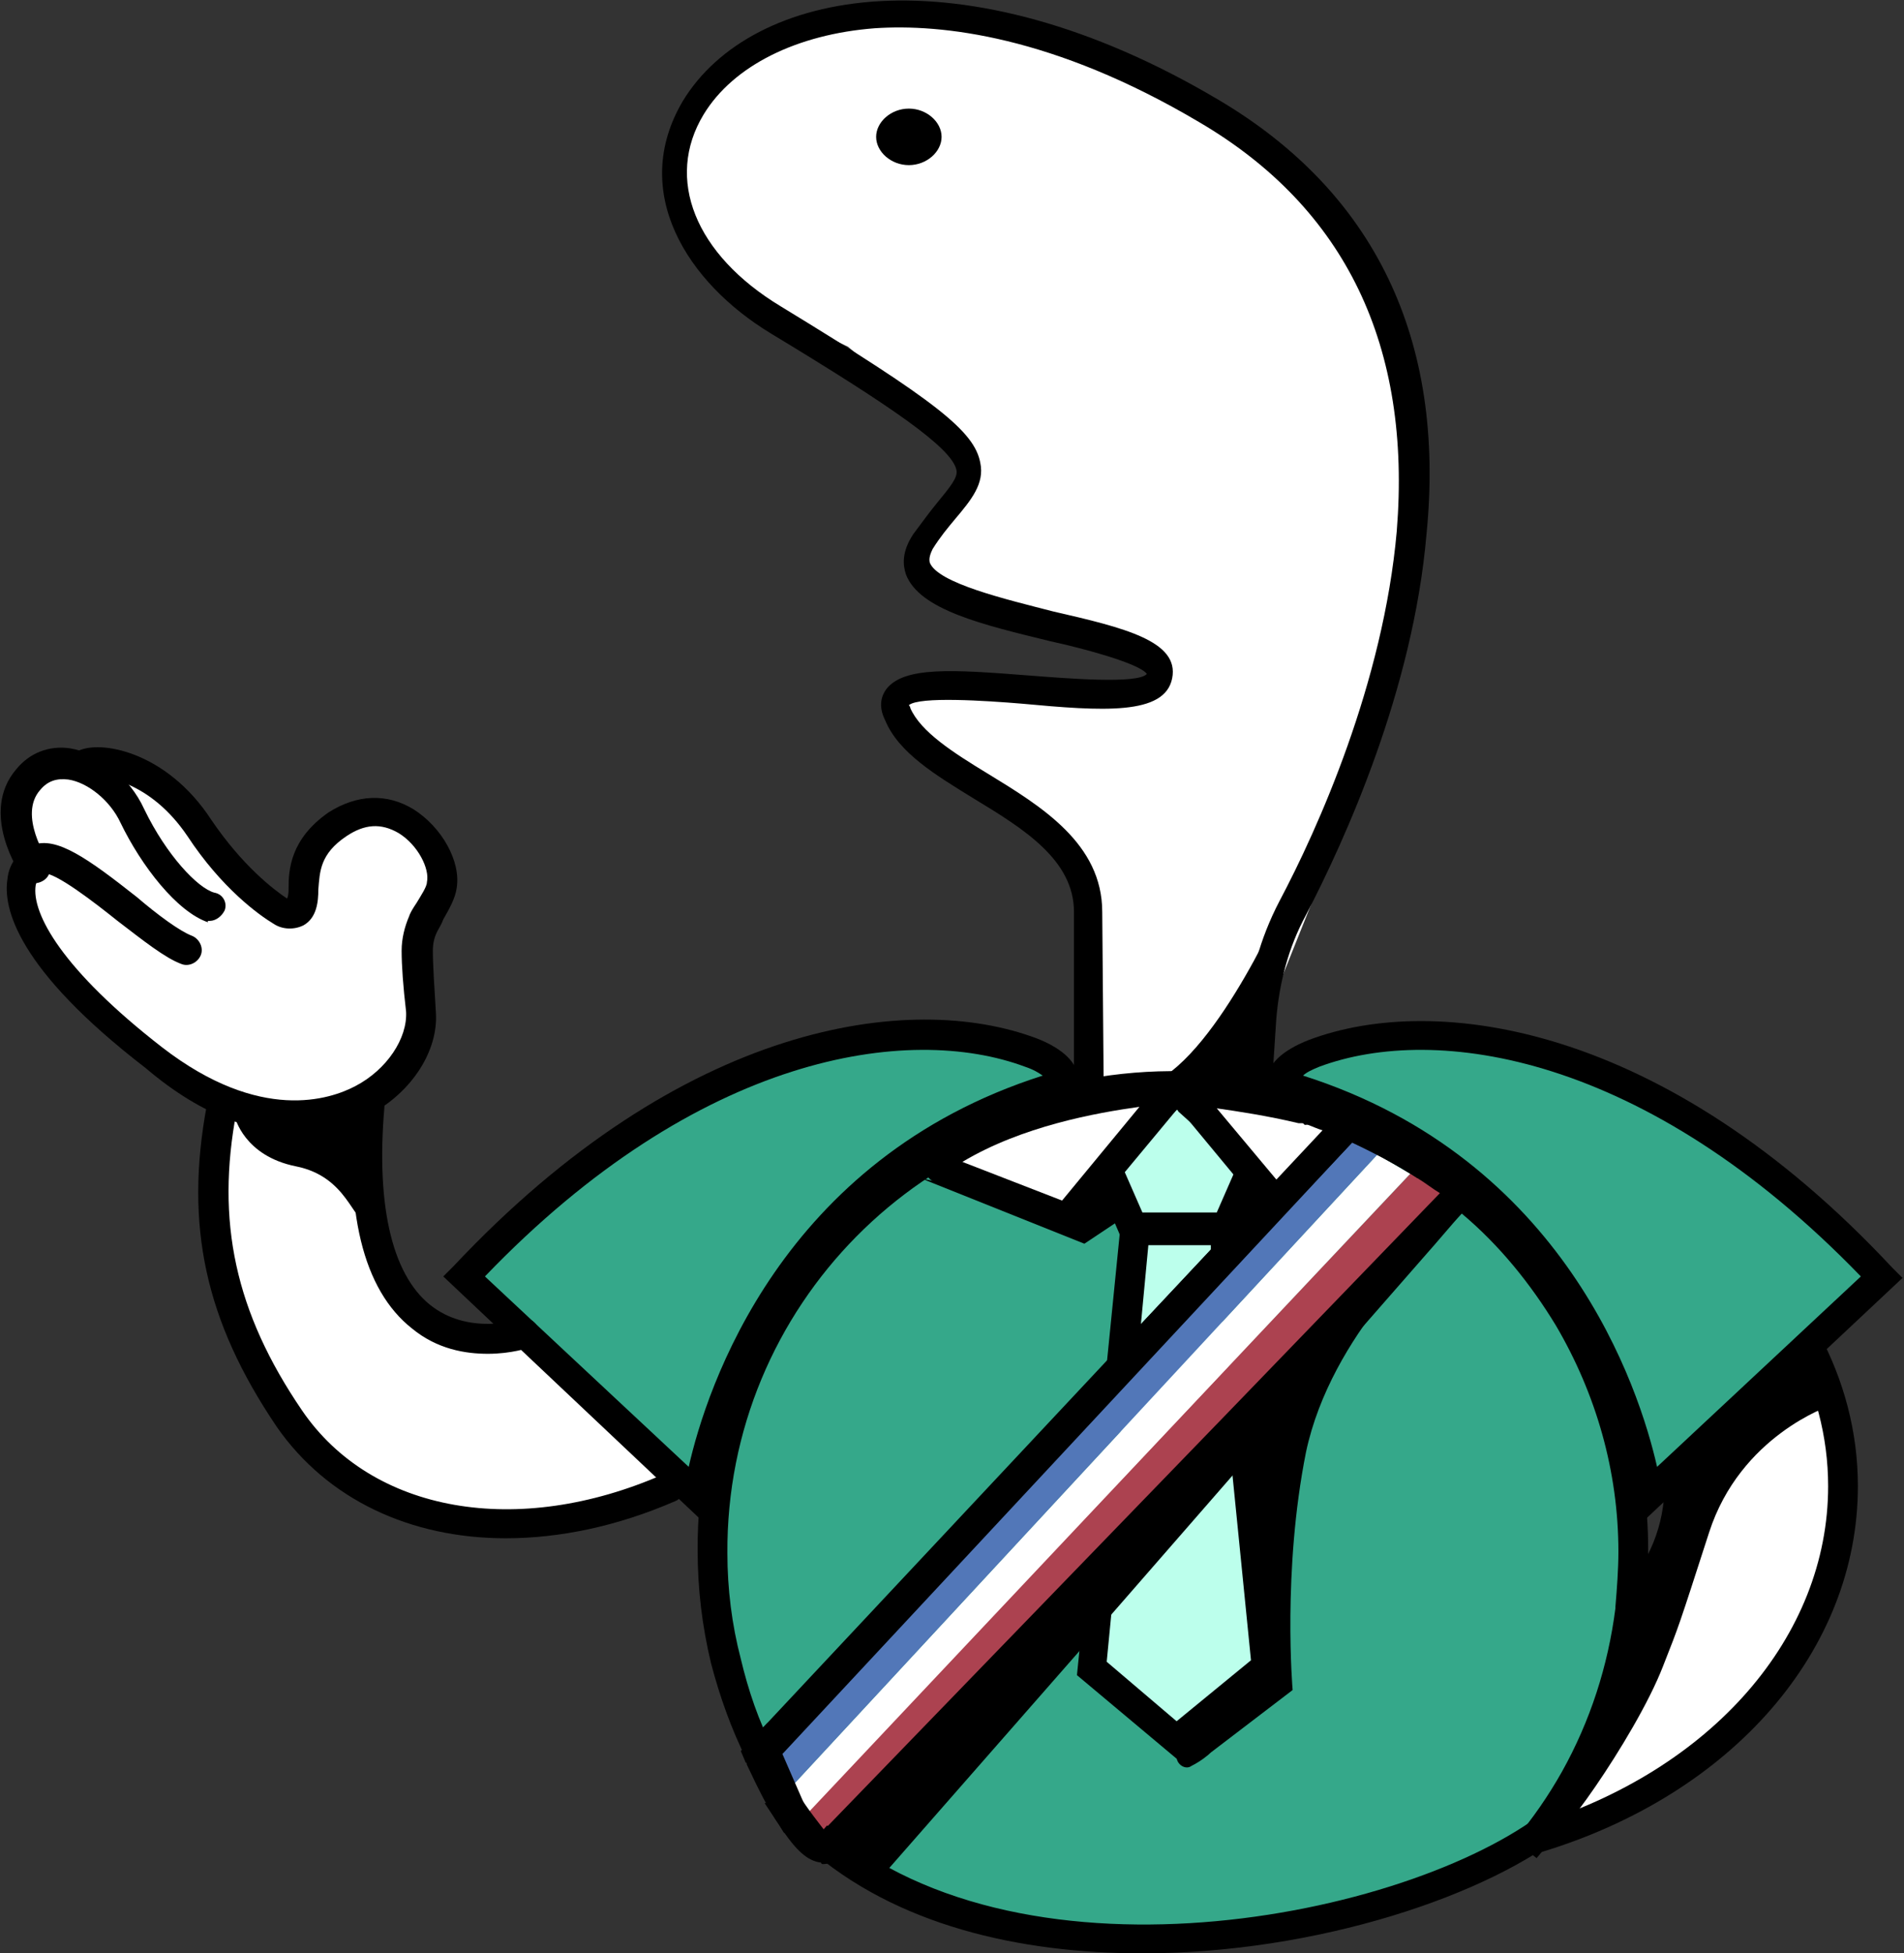 <?xml version="1.0" encoding="utf-8"?>
<!-- Generator: Adobe Illustrator 24.1.0, SVG Export Plug-In . SVG Version: 6.00 Build 0)  -->
<svg version="1.1" id="Calque_1" xmlns="http://www.w3.org/2000/svg" xmlns:xlink="http://www.w3.org/1999/xlink" x="0px" y="0px"
	 viewBox="0 0 128 131.3" style="enable-background:new 0 0 128 131.3;" xml:space="preserve">
<rect x="0" y="0" width="128" height="131.3" fill="#333333" stroke="none"/>
<style type="text/css">
	.st0{fill:#FFFFFF;}
	.st1{fill:#35A88A;}
	.st2{fill:#BCFFEC;}
	.st3{fill:#AC4250;}
	.st4{fill:#5277B8;}
</style>
<g>
	<g>
		<path class="st0" d="M23.8,74c-1,15.2,7,16.8,11.1,15.7l11.5,9.9c-8.9,5-18.8,2.1-22.6,0c-9.9-6.6-10.1-19.6-9-25.2
			c-9.2-5-12.6-10.9-13.2-13.2v-3.3l-0.8-4.1l2.9-2.5l6.2,0.8l7.4,8.3l2.9,1.2v-3.3l5.3-3.7l4.5,3.7l-1.6,4.1v5.4
			C28,71.7,25.2,73.6,23.8,74z"/>
	</g>
	<g>
		<path class="st0" d="M116.3,96.7l-12.3,26l0.4,0.4c17.1-5.6,20.3-18.8,19.7-24.7l-1.6-5.4L116.3,96.7z"/>
	</g>
	<g>
		<path d="M123,94.5c0,0-6,2-8.1,8.5s-2,6.2-3.1,9c-1.9,4.9-7.9,13.1-6.9,10.6s6.2-17.1,7.4-19.1c1.2-1.9,0.7-5,1.8-6
			c1-1,8-6.3,8-6.3L123,94.5L123,94.5z"/>
	</g>
	<g>
		<path class="st0" d="M93.1,48.4l-8.6,21.5L78.7,74l-5.3-0.4l-0.8-14.1L71,56.6l-10.3-7.9l0.4-2.1l17.3-0.4v-1.7l-5.8-2.1
			l-10.3-3.7L61.9,37l3.3-5l-0.8-2.5L57,23.3C41.1,16,44.6,8,48.3,5c2.1-3.3,11.2-7.8,31.3,0.8C99.6,14.4,97,37.8,93.1,48.4z"/>
	</g>
	<g>
		<path class="st1" d="M102.7,124.4c0,0,25.5-38.1-19.9-51.1c0,0-20,1.9-25.3,8.5c-5.3,6.6-10.2,9.4-9.6,22.6s3.9,17.9,14,23.1
			C74.7,134.1,102.7,124.4,102.7,124.4L102.7,124.4z"/>
	</g>
	<g>
		<path class="st2" d="M81.5,83.3l-4.9,0.2L73.7,113l6.1,3.6l5.2-5L81.5,83.3z"/>
	</g>
	<g>
		<path class="st3" d="M97.5,80.1l-2.6-1.3l-41,43.4l1.9,1.7L97.5,80.1z"/>
	</g>
	<g>
		<path class="st0" d="M94.8,78.9l-2.2-1.3L53.3,120l0.6,2.3L94.8,78.9z"/>
	</g>
	<g>
		<path class="st4" d="M92.6,77.6l-1.9-1.2L51.5,117l1.8,3L92.6,77.6z"/>
	</g>
	<g>
		<path class="st2" d="M83.6,78.5l-4.4-4.8L74.1,79l1.6,3h6.8L83.6,78.5z"/>
	</g>
	<g>
		<path d="M75.5,83.5h7.6l2.6-5.7l-5.1-4.6c-0.4-0.4-1.4-1.3-2.4-0.5h-0.1l-5.1,5L75.5,83.5L75.5,83.5z M81.8,81.5h-5l-1.4-3.2
			l3.7-3.7c0,0,0.1,0,0.1,0.1l4,3.6L81.8,81.5L81.8,81.5z"/>
	</g>
	<g>
		<path d="M74.1,94.7l9.4-10l-0.3-3h-7.8L74.1,94.7z M81.4,84l-4.7,5l0.5-5.3h4.2V84z"/>
	</g>
	<g>
		<path d="M79.2,118.3l7.1-5.8l-1.9-19.3l-11.2,11.5l-0.8,7.9L79.2,118.3L79.2,118.3z M84.1,111.6l-5,4.1l-4.7-4l0.6-6.2l7.7-7.9
			L84.1,111.6L84.1,111.6z"/>
	</g>
	<g>
		<path d="M54.3,124.8l1.5-1.3c-0.8-1-1.5-1.9-2.2-3c-0.6-0.9-1.1-1.9-1.6-2.8v-0.1c-1-1.9-1.7-4-2.2-6.1c-0.6-2.3-0.9-4.7-0.9-7.1
			c-0.1-16.6,13.3-30.1,29.8-30.2c2.9,0,5.8,0.4,8.6,1.2l0.5,0.1c0.9,0.3,1.7,0.6,2.5,0.9l0.8-1.9c-0.9-0.4-1.8-0.7-2.7-1l-0.1-0.1
			h-0.1l-0.3-0.1c-3-0.9-6.1-1.3-9.2-1.3c-17.6,0.1-31.9,14.5-31.8,32.2c0,2.6,0.3,5.1,0.9,7.6c0.6,2.3,1.4,4.5,2.4,6.5v0.1
			c0.5,1,1.1,2,1.7,3C52.6,122.7,53.4,123.8,54.3,124.8L54.3,124.8z"/>
	</g>
	<g>
		<path d="M103.3,124.9c1.3-1.5,2.4-3.2,3.4-4.9c2.1-3.7,3.4-7.7,3.9-11.8V108c0.2-1.3,0.2-2.6,0.2-3.9c0-5.7-1.6-11.3-4.5-16.2
			c-1.8-3-4-5.7-6.7-7.9c-0.3-0.2-0.5-0.4-0.8-0.6L97.6,81c0.2,0.2,0.5,0.4,0.7,0.6c2.5,2.1,4.6,4.7,6.3,7.5
			c2.7,4.6,4.2,9.8,4.2,15.2c0,1.2-0.1,2.5-0.2,3.7v0.1c-0.5,3.9-1.7,7.6-3.6,11c-0.9,1.6-2,3.2-3.2,4.6L103.3,124.9L103.3,124.9z"
			/>
	</g>
	<g>
		<path class="st0" d="M63.2,78.6l8.2,3.2c0.2,0.1,0.4,0,0.5-0.1l6.4-7.7c0.2-0.3,0-0.7-0.4-0.7c-2.5,0.2-9.6,1-14.8,4.6
			C62.9,78.1,62.9,78.5,63.2,78.6L63.2,78.6z"/>
	</g>
	<g>
		<path d="M71.6,82.8c0.4,0,0.8-0.2,1.1-0.5l6.4-7.7c0.4-0.4,0.4-1.1,0.2-1.6c-0.3-0.5-0.8-0.8-1.4-0.8c-2.8,0.2-9.9,1.1-15.3,4.8
			c-0.4,0.3-0.7,0.8-0.6,1.3s0.4,1,0.9,1.2l8.2,3.2C71.2,82.8,71.4,82.8,71.6,82.8L71.6,82.8z M76.6,74.4l-5.2,6.3l-6.7-2.6
			C68.7,75.7,73.7,74.8,76.6,74.4z"/>
	</g>
	<g>
		<path class="st0" d="M80.1,74l0.6,0.7l3.5,4.2l1.7,2l4.9-5.2l0,0c1.8,0.8,3.5,1.7,5.2,2.7c-1.2-0.9-2.5-1.7-3.9-2.3l0,0
			c-1.3-0.6-2.6-1.1-3.9-1.4l0,0c-0.1,0-0.3-0.1-0.4-0.1c-3-0.8-5.8-1.1-7.1-1.2C80.1,73.3,79.9,73.7,80.1,74z"/>
	</g>
	<g>
		<path d="M85.7,82.3l5.2-5.5c1.5,0.7,3,1.5,4.4,2.4l1.2-1.6c-1.1-0.9-2.5-1.6-3.9-2.3l-0.2-0.2h-0.2c-1.2-0.5-2.4-1-3.8-1.4
			l-0.1-0.1h-0.1c-0.1,0-0.1,0-0.2-0.1h-0.1c-3.2-0.9-6-1.1-7.3-1.2c-0.6,0-1.1,0.3-1.3,0.8c-0.3,0.5-0.2,1.1,0.2,1.5l0.4,0.7
			L85.7,82.3L85.7,82.3z M89,76l-3.1,3.4l-4.1-4.9c1.4,0.2,3.4,0.5,5.5,1h0.2c0.1,0,0.1,0,0.2,0.1l0,0h0.2
			C88.2,75.7,88.6,75.9,89,76L89,76z"/>
	</g>
	<g>
		<path d="M72.2,73.4h2l-0.1-12.1c0-4.6-4.1-7.1-7.7-9.3c-2.3-1.4-4.5-2.8-5.2-4.4c0-0.1-0.1-0.2-0.1-0.2c0.7-0.6,5.2-0.3,7.6-0.1
			c5.4,0.5,9.6,0.8,10.1-1.7s-3.2-3.4-8-4.5c-3.1-0.8-7.8-1.9-8.3-3.3c0-0.1-0.1-0.3,0.2-0.9c0.5-0.8,1-1.4,1.5-2
			c1.1-1.3,2-2.4,1.7-3.8C65.5,29,63,27,52.5,20.6c-5.8-3.5-7.8-8.6-5.2-12.9c2-3.3,6.3-5.4,11.5-5.8c4.5-0.3,12,0.5,21.8,6.3
			c9.9,5.8,14.3,15.1,13.3,27.5c-0.9,10.2-5.3,20-7.9,24.9c-1.3,2.5-2,5.1-2.2,7.8L83.5,73l2,0.1l0.3-4.6c0.2-2.4,0.8-4.8,2-7
			c2.6-5,7.2-15.1,8.1-25.6c1.3-13.1-3.5-23-14-29.2c-17.2-10.2-31.4-7.5-36,0.1c-3.6,6.1,0.3,12.2,5.9,15.6
			c8.1,4.9,12.2,7.7,12.5,9.2c0.1,0.5-0.4,1.1-1.3,2.2c-0.5,0.6-1,1.3-1.6,2.1c-0.8,1.2-0.7,2.1-0.5,2.7c0.9,2.4,5.2,3.4,9.7,4.5
			c2.3,0.5,6,1.5,6.5,2.2c-0.6,0.7-5.4,0.3-8,0.1c-5.1-0.4-8.3-0.6-9.5,0.9c-0.3,0.4-0.6,1.1-0.1,2.1c0.9,2.2,3.4,3.7,6,5.3
			c3.3,2,6.7,4.1,6.7,7.6V73.4L72.2,73.4z"/>
	</g>
	<g>
		<path d="M61.1,11.1c-1.2,0-2.2-0.9-2.2-1.9s1-1.9,2.2-1.9s2.2,0.9,2.2,1.9S62.3,11.1,61.1,11.1z"/>
	</g>
	<g>
		<path d="M103.6,124.5c12.9-3.9,21.3-13.6,21.3-24.6c0-14.6-15-26.4-33.3-26.4c-0.9,0-3.1,0-4,0.1l0.1,2c0.9-0.1,3-0.1,3.9-0.1
			c17.2-0.1,31.3,10.9,31.3,24.4c0,10.1-7.8,19.1-19.9,22.8L103.6,124.5z"/>
	</g>
	<g>
		<path d="M110.4,108.6c2.3-2.6,3.5-5.6,3.5-8.8c0-4.9-2.9-9.5-7.9-12.3l-1,1.7c4.3,2.5,6.9,6.4,6.9,10.6c0,2.7-1,5.2-3,7.4
			L110.4,108.6z"/>
	</g>
	<g>
		<path d="M55.3,125.3c0.4,0,0.7-0.1,0.9-0.4l0.6-0.6l43-44.3l-0.9-0.7c-0.8-0.7-1.7-1.3-2.5-1.8c-1.7-1.1-3.5-2.1-5.3-2.8l-0.2-0.1
			h-0.7l-40.1,42.8l1.6,3.8h-0.3l1,1.5c1.1,1.7,1.9,2.4,2.8,2.5C55.2,125.3,55.3,125.3,55.3,125.3L55.3,125.3z M54.8,123.5
			L54.8,123.5L54.8,123.5z M82.6,94.9l-27.3,28.2c-0.2-0.2-0.5-0.6-1-1.3l-1.7-3.9l38.3-41.1c1.5,0.7,3,1.5,4.4,2.4
			c0.5,0.3,1,0.7,1.5,1L82.6,94.9L82.6,94.9z"/>
	</g>
	<g>
		<path d="M98.4,81.5l1.3-1.5L99,79.3c-0.1-0.1-2.6-2.5-6.5-4.1L92.4,75h-0.3c-0.4-0.2-0.8-0.3-1.1-0.4l-0.7,1.9
			c1.7,0.7,3.4,1.6,5,2.6c0.8,0.5,1.6,1.1,2.4,1.7L98.4,81.5L98.4,81.5z"/>
	</g>
	<g>
		<path d="M52.7,123.2h2.1l-3.2-7.4l-1.8,1.9l0.3,0.7c0,0,0,0.1,0.1,0.1v0.1c0.8,1.7,1.5,3.1,2.2,4.1L52.7,123.2z"/>
	</g>
	<g>
		<path class="st1" d="M86.7,73.1c-1-0.3-0.4-1.5,1.7-2.3c9.2-3.4,24.1,0.1,38.1,15l-15.7,14.8C110.8,100.6,108.2,79.6,86.7,73.1z"
			/>
	</g>
	<g>
		<path d="M110,102.7l17.9-16.8l-0.7-0.7C111.9,68.8,96.5,66.7,88,69.9c-1.8,0.7-2.9,1.7-2.8,2.8c0,0.7,0.5,1.2,1.2,1.4
			c20.7,6.2,23.4,26.5,23.4,26.7L110,102.7L110,102.7z M125.1,85.8l-13.7,12.8c-1.2-5.3-6.2-20.7-23.8-26.3c0.2-0.2,0.6-0.4,1.1-0.6
			C96.5,68.8,110.6,70.8,125.1,85.8z"/>
	</g>
	<g>
		<path d="M56.1,123.6l3.3,2.4l14.2-16.2l10.2-11.7l0.7-0.8l7.1-8.1l4.9-5.6l0,0l0,0l2.5-2.9l0.1-0.1L98.4,80v0.1L83.7,95.3
			l-9.4,9.7L56.1,123.6z"/>
	</g>
	<g>
		<path d="M84.1,79.7l1.1,1.3l-2.4,1.5L84.1,79.7z"/>
	</g>
	<g>
		<path d="M75.1,79.4l1.1,2l-3.3,2.2l-11-4.4l8.8,1.9L75.1,79.4z"/>
	</g>
	<g>
		<path d="M96.5,83.6c0,0-7,6-8.7,14c-1.6,8-0.9,16-0.9,16l-5.5,4.2c-0.2,0.2-0.7,0.6-1.3,0.9c-0.4,0.3-1-0.1-1-0.6V117l6-5
			l-0.8-16.6L96.5,83.6L96.5,83.6z"/>
	</g>
	<g>
		<path d="M86.5,60.1c0,0-4.5,10.6-9,12.7l6.6,0.4l0.4-5.5l1.6-5.9L86.5,60.1z"/>
	</g>
	<g>
		<path class="st1" d="M71,73.1c1-0.3,0.4-1.5-1.7-2.3c-9.2-3.4-24.1,0.1-38.1,15l15.7,14.8C46.9,100.6,49.5,79.6,71,73.1z"/>
	</g>
	<g>
		<path d="M47.7,102.7l0.2-2c0-0.2,2.8-20.5,23.4-26.7c0.7-0.2,1.2-0.8,1.2-1.4c0-1.1-1-2.1-2.8-2.8c-8.5-3.2-23.8-1.1-39.2,15.3
			l-0.7,0.7L47.7,102.7L47.7,102.7z M70.1,72.3c-17.6,5.6-22.6,21-23.8,26.3L32.6,85.8c14.4-15,28.5-17,36.3-14.1
			C69.5,71.9,69.8,72.1,70.1,72.3z"/>
	</g>
	<g>
		<path d="M34,103.4c3.6,0,7.5-0.8,11.4-2.5c0.5-0.2,0.7-0.8,0.5-1.3s-0.8-0.7-1.3-0.5c-9.8,4.3-19.6,2.6-24.3-4.3
			c-4.5-6.6-5.8-12.7-4.4-20.1c0.1-0.5-0.3-1.1-0.8-1.2s-1.1,0.3-1.2,0.8c-1.5,8.1-0.1,14.5,4.7,21.6C22,100.8,27.6,103.4,34,103.4
			L34,103.4z"/>
	</g>
	<g>
		<path d="M32.8,91c1.6,0,2.7-0.4,2.8-0.4c0.5-0.2,0.8-0.7,0.6-1.3c-0.2-0.5-0.7-0.8-1.3-0.6c0,0-3.4,1.1-6-1s-3.7-6.9-3-13.9
			c0.1-0.6-0.3-1-0.9-1.1c-0.5-0.1-1,0.4-1.1,0.9c-0.8,7.8,0.5,13.1,3.8,15.7C29.4,90.7,31.3,91,32.8,91L32.8,91z"/>
	</g>
	<g>
		<path d="M19.9,76.1c2.3,0,4.1-0.7,5-1.2c2.8-1.5,4.6-4.3,4.4-6.9c-0.1-1.7-0.2-3.1-0.2-4.1c0-0.5,0.1-0.9,0.3-1.3
			c0.1-0.2,0.3-0.5,0.4-0.8c0.4-0.7,0.8-1.4,0.9-2.1c0.3-1.8-1-4.1-2.9-5.3c-1.8-1.1-3.8-1-5.7,0.2c-2.6,1.8-2.7,3.9-2.7,5.1
			c0,0.2,0,0.5-0.1,0.7c-0.9-0.6-3-2.2-5.1-5.3c-3-4.6-7.5-5.4-9-4.6c-0.5,0.3-0.6,0.9-0.3,1.4c0.3,0.5,0.9,0.6,1.4,0.4
			c0.6-0.2,3.8,0.2,6.3,3.9c2.3,3.5,4.8,5.3,5.8,5.9c0.6,0.4,1.4,0.4,2,0.1c0.9-0.5,1-1.6,1-2.4c0.1-1.2,0.1-2.4,1.9-3.6
			c1.2-0.8,2.3-0.9,3.5-0.2c1.3,0.8,2.1,2.4,1.9,3.3c0,0.3-0.4,0.9-0.7,1.4c-0.2,0.3-0.4,0.6-0.5,0.9c-0.3,0.7-0.5,1.5-0.5,2.3
			c0,1,0.1,2.4,0.3,4.1c0.1,1.8-1.3,3.9-3.4,5c-1.7,0.9-6.4,2.5-13-2.6c-6.7-5.2-8.8-9-8.5-10.9c0.1-0.4,0.2-0.7,0.5-0.8
			c0.8-0.1,3.5,2,5,3.2c1.7,1.3,3.2,2.5,4.3,2.9c0.5,0.2,1.1-0.1,1.3-0.6c0.2-0.5-0.1-1.1-0.6-1.3c-0.8-0.3-2.3-1.4-3.7-2.6
			c-3.3-2.6-5.4-4.1-7-3.5c-0.9,0.4-1.6,1.2-1.7,2.3c-0.3,1.9,0.6,6,9.3,12.7C13.8,75.2,17.2,76.1,19.9,76.1L19.9,76.1z"/>
	</g>
	<g>
		<path d="M14.1,61.9c0.4,0,0.8-0.3,1-0.7c0.2-0.5-0.1-1.1-0.7-1.2c-1.1-0.3-3.2-2.5-4.7-5.6c-1-2.2-3.1-3.8-5-4.1
			c-1.4-0.2-2.7,0.3-3.6,1.4c-2.5,2.9,0.2,7,0.4,7.2c0.3,0.5,0.9,0.6,1.4,0.3s0.6-0.9,0.3-1.4c0,0-2-3-0.5-4.7
			c0.5-0.6,1.1-0.8,1.9-0.7c1.3,0.2,2.8,1.4,3.5,2.9c1.4,2.9,3.8,6,5.9,6.7C13.9,61.9,14,61.9,14.1,61.9L14.1,61.9z"/>
	</g>
	<g>
		<path d="M15.8,75.1c0,0,0.6,2.6,4.1,3.3c3.5,0.7,3.8,3.8,4.8,3.7c1-0.1,0-7.7,0-7.7L15.8,75.1z"/>
	</g>
	<g>
		<path d="M76.8,131.3c11.7,0,23.4-3.9,28.8-8.4l-1.3-1.5c-8.7,7.3-35.2,12.9-48.7,1.3l-1.3,1.5C60.2,129.4,68.5,131.3,76.8,131.3z"
			/>
	</g>
</g>
</svg>
